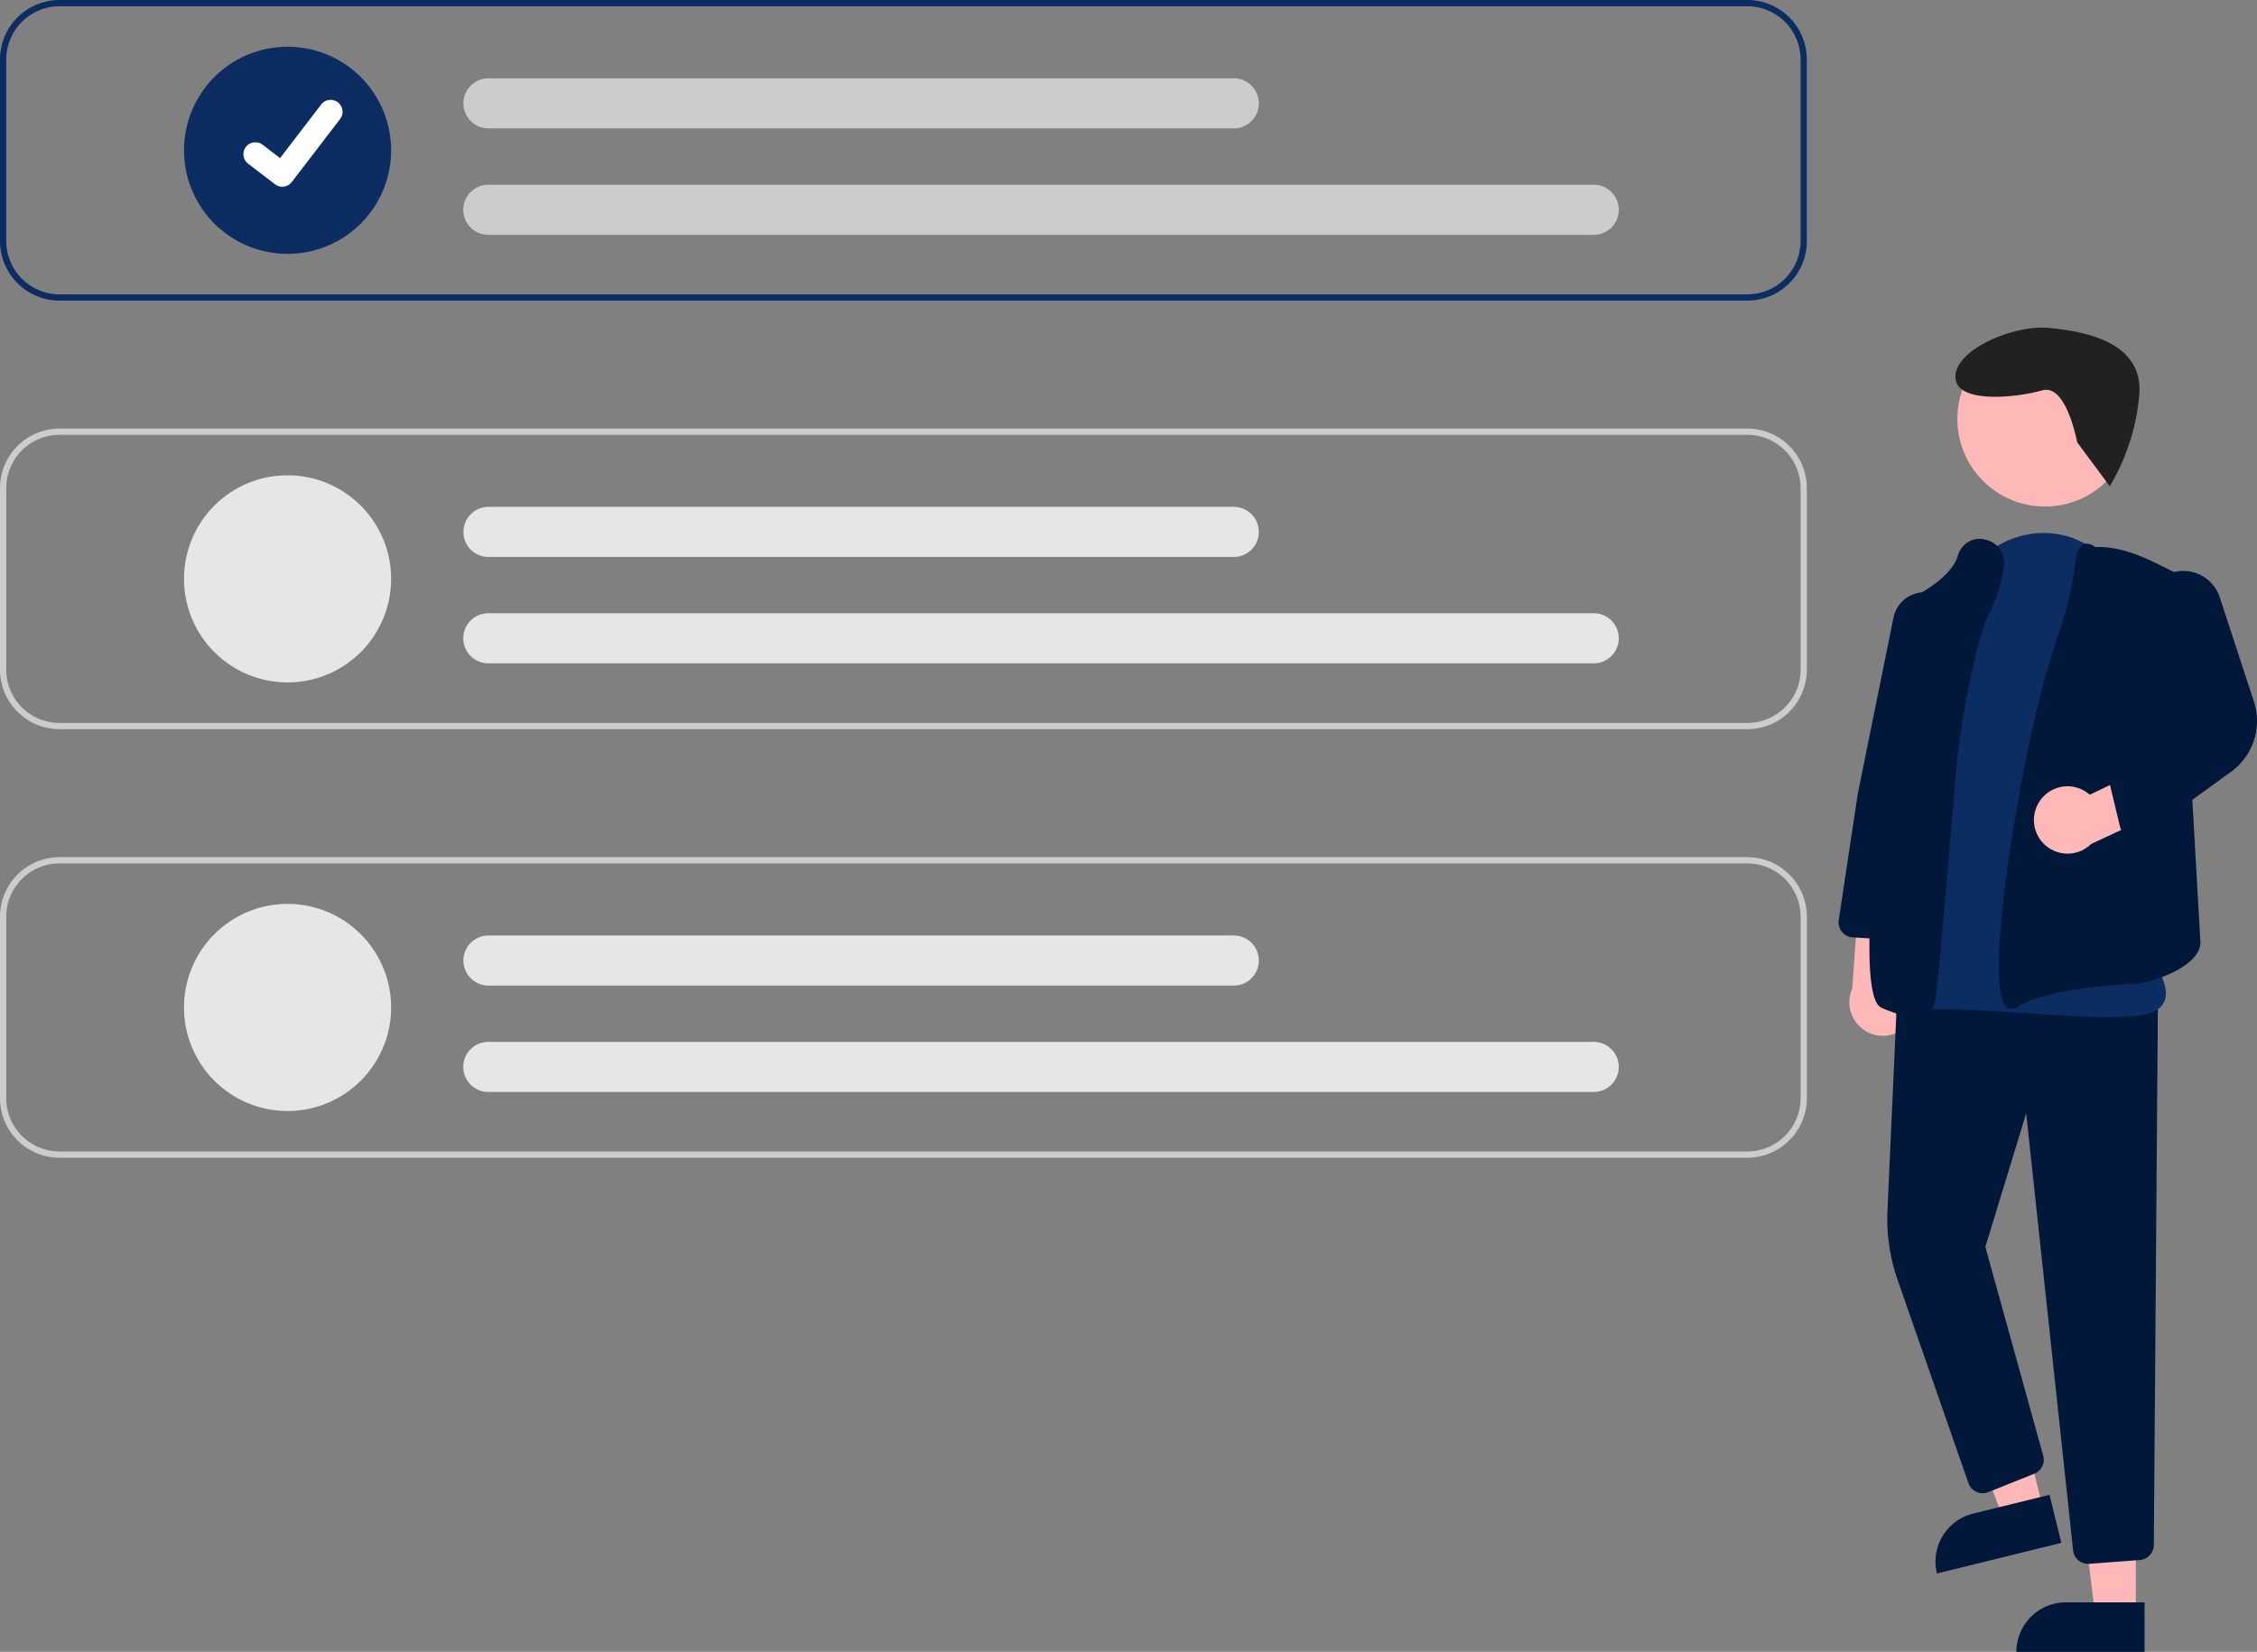 <svg xmlns="http://www.w3.org/2000/svg" width="610" height="446.483" viewBox="0 0 610 446.483">
  <rect x="0" y="0" width="610" height="446.483" fill="#808080" stroke="none"/>
  <g id="why-choose" transform="translate(-227 -187)">
    <path id="Path_498" data-name="Path 498" d="M835.018,533.761a9.04,9.04,0,0,0-2.988-13.535l1.786-20.58-12.243-4.136-2.115,29.1a9.089,9.089,0,0,0,15.558,9.154Z" transform="translate(-91.862 -70.374)" fill="#ffb8b8"/>
    <path id="Path_499" data-name="Path 499" d="M672.194,512.576H661.177l-5.241-42.514H672.2Z" transform="translate(132.049 110.674)" fill="#ffb8b8"/>
    <path id="Path_500" data-name="Path 500" d="M652.708,510.894h21.255v13.383H639.325A13.383,13.383,0,0,1,652.708,510.894Z" transform="translate(132.647 109.206)" fill="#01183a"/>
    <path id="Path_501" data-name="Path 501" d="M645.887,483.36l-10.7,2.63-15.238-40.03,15.8-3.882Z" transform="translate(133.344 111.681)" fill="#ffb8b8"/>
    <path id="Path_502" data-name="Path 502" d="M13.383,0H34.638V13.383H0A13.383,13.383,0,0,1,13.383,0Z" transform="translate(747.289 599.309) rotate(-13.828)" fill="#01183a"/>
    <path id="Path_503" data-name="Path 503" d="M883.59,681.326a4.058,4.058,0,0,1-4.049-3.643L866.862,559.54l-11.036,36.128,15.63,56.428a4.073,4.073,0,0,1-2.415,4.874l-12.426,4.971a4.078,4.078,0,0,1-5.365-2.445L832.1,604.538a49.755,49.755,0,0,1-2.733-18.7l2.674-59.31,70.416,2.982-1.1,146.741a4.1,4.1,0,0,1-3.771,4.035l-13.675,1.031Q883.747,681.325,883.59,681.326Z" transform="translate(-92.241 -71.631)" fill="#01183a"/>
    <circle id="Ellipse_83" data-name="Ellipse 83" cx="23.678" cy="23.678" r="23.678" transform="translate(756.009 276.551)" fill="#ffb8b8"/>
    <path id="Path_504" data-name="Path 504" d="M889.28,528.743c-6.235,0-13.979-.51-22-1.037-10.951-.721-22.275-1.466-30.729-.977a6.716,6.716,0,0,1-6.008-2.616c-8.714-11.158,4.724-54.669,5.3-56.515l10.936-48.653.47.106-.47-.106c2.41-10.7,10.094-18.594,20.065-20.6,9.332-1.874,18.358,1.862,24.147,10q.461.648.921,1.329c18.849,27.916,8.188,97.271,7.473,101.744,1,1.192,6.38,7.936,4.9,12.62-.6,1.906-2.238,3.2-4.861,3.856a45.314,45.314,0,0,1-10.153.844Z" transform="translate(-92.18 -66.817)" fill="#0b2d61"/>
    <path id="Path_505" data-name="Path 505" d="M836.818,528.824c-2.145,0-5.038-.792-8.939-2.41-1.676-.7-6.778-2.82-.584-56.948,3.042-26.588,7.4-52.991,7.444-53.254l.042-.255.235-.106c.112-.051,11.243-5.153,13.178-11.709a6.548,6.548,0,0,1,.226-.66,6.02,6.02,0,0,1,7.475-3.671,6.325,6.325,0,0,1,4.764,7.219,44.361,44.361,0,0,1-3.848,12.332c-5.238,10.807-8.786,39.456-8.821,39.744-.2,2.447-4.953,60.418-5.869,64.817-.32,1.537-.908,3.417-2.635,4.329a5.632,5.632,0,0,1-2.667.578Z" transform="translate(-92.061 -66.877)" fill="#01183a"/>
    <path id="Path_506" data-name="Path 506" d="M863.989,526.651a1.945,1.945,0,0,1-1.194-.41c-6.966-5.293,4.307-69.46,10.99-91.6,1.339-4.435,2.531-8.23,3.544-11.285h0a86.046,86.046,0,0,0,3.845-16.876c.368-3.11,1.168-4.886,2.446-5.43.888-.379,1.928-.121,3.1.764,6.177-.3,12.178,2.217,17.738,4.995l5.005,2.5,5.616,99.44c-.159,6.346-12.668,10.826-18.124,11.112-8.762.46-24.5,1.887-31.428,6.275a2.9,2.9,0,0,1-1.542.517Z" transform="translate(-93.367 -66.926)" fill="#01183a"/>
    <path id="Path_507" data-name="Path 507" d="M831.084,508.483c-.083,0-.166,0-.25-.008l-11.345-.7a4.077,4.077,0,0,1-3.782-4.679l5.133-34.01,9.663-47.72a8.56,8.56,0,0,1,10.953-6.468h0a8.607,8.607,0,0,1,5.888,9.524l-7.678,47.816-4.545,32.726a4.1,4.1,0,0,1-4.04,3.516Z" transform="translate(-91.753 -67.415)" fill="#01183a"/>
    <path id="Path_508" data-name="Path 508" d="M871.809,472.964a9.04,9.04,0,0,1,13.713-2.018l18.6-8.985,8.217,9.972-26.446,12.319a9.089,9.089,0,0,1-14.086-11.289Z" transform="translate(-93.72 -69.133)" fill="#ffb8b8"/>
    <path id="Path_509" data-name="Path 509" d="M898.411,480.69a4.08,4.08,0,0,1-3.966-3.124l-2.7-11.231a4.059,4.059,0,0,1,1.87-4.453l16.292-9.752-8.329-30.5a10.366,10.366,0,0,1,19.852-5.959l9.2,28.078a16.944,16.944,0,0,1-6.19,19.062l-23.638,17.1A4.072,4.072,0,0,1,898.411,480.69Z" transform="translate(-94.482 -67.184)" fill="#01183a"/>
    <path id="Path_511" data-name="Path 511" d="M698.447,187H242.27a16.1,16.1,0,0,0-16.08,16.08v49.089a16.1,16.1,0,0,0,16.08,16.08H698.447a16.1,16.1,0,0,0,16.08-16.08V203.08A16.1,16.1,0,0,0,698.447,187Zm14.387,65.169a14.409,14.409,0,0,1-14.387,14.387H242.27a14.408,14.408,0,0,1-14.387-14.387V203.08a14.408,14.408,0,0,1,14.387-14.387H698.447a14.409,14.409,0,0,1,14.387,14.387Z" transform="translate(0.81 0)" fill="#0b2d61"/>
    <path id="Path_512" data-name="Path 512" d="M698.447,388.522H242.27a16.1,16.1,0,0,1-16.08-16.08V323.354a16.1,16.1,0,0,1,16.08-16.08H698.447a16.1,16.1,0,0,1,16.08,16.08v49.088a16.1,16.1,0,0,1-16.08,16.08ZM242.27,308.967a14.4,14.4,0,0,0-14.387,14.387v49.088a14.4,14.4,0,0,0,14.387,14.39H698.447a14.4,14.4,0,0,0,14.388-14.387V323.354a14.4,14.4,0,0,0-14.387-14.387Z" transform="translate(0.81 -4.435)" fill="#ccc"/>
    <path id="Path_513" data-name="Path 513" d="M698.447,508.8H242.27a16.1,16.1,0,0,1-16.08-16.08V443.628a16.1,16.1,0,0,1,16.08-16.08H698.447a16.1,16.1,0,0,1,16.08,16.08v49.088a16.1,16.1,0,0,1-16.08,16.08ZM242.27,429.237a14.4,14.4,0,0,0-14.387,14.387v49.088A14.4,14.4,0,0,0,242.27,507.1H698.447a14.4,14.4,0,0,0,14.388-14.387V443.628a14.4,14.4,0,0,0-14.388-14.391Z" transform="translate(0.81 -8.869)" fill="#ccc"/>
    <path id="Path_514" data-name="Path 514" d="M305.765,256.084A27.988,27.988,0,1,1,333.753,228.1,27.988,27.988,0,0,1,305.765,256.084Z" transform="translate(-1.045 -0.471)" fill="#0b2d61"/>
    <path id="Path_515" data-name="Path 515" d="M661.8,252.338H363.047a6.771,6.771,0,1,1,0-13.542H661.8a6.771,6.771,0,0,1,0,13.542Z" transform="translate(-4.067 -1.863)" fill="#ccc"/>
    <path id="Path_516" data-name="Path 516" d="M564.468,222.489H363.04a6.771,6.771,0,1,1,0-13.542H564.468a6.771,6.771,0,0,1,0,13.542Z" transform="translate(-4.018 -0.789)" fill="#ccc"/>
    <path id="Path_517" data-name="Path 517" d="M305.765,376.357a27.988,27.988,0,1,1,27.988-27.988A27.988,27.988,0,0,1,305.765,376.357Z" transform="translate(-1.045 -4.91)" fill="#e6e6e6"/>
    <path id="Path_518" data-name="Path 518" d="M661.8,372.612H363.047a6.771,6.771,0,1,1,0-13.542H661.8a6.771,6.771,0,0,1,0,13.542Z" transform="translate(-4.067 -6.32)" fill="#e6e6e6"/>
    <path id="Path_519" data-name="Path 519" d="M564.468,342.763H363.04a6.771,6.771,0,1,1,0-13.542H564.468a6.771,6.771,0,0,1,0,13.542Z" transform="translate(-4.018 -5.224)" fill="#e6e6e6"/>
    <path id="Path_520" data-name="Path 520" d="M305.765,496.631a27.988,27.988,0,1,1,27.988-27.988A27.988,27.988,0,0,1,305.765,496.631Z" transform="translate(-1.045 -9.338)" fill="#e6e6e6"/>
    <path id="Path_521" data-name="Path 521" d="M661.8,492.886H363.047a6.771,6.771,0,1,1,0-13.542H661.8a6.771,6.771,0,0,1,0,13.542Z" transform="translate(-4.067 -10.737)" fill="#e6e6e6"/>
    <path id="Path_522" data-name="Path 522" d="M564.468,463.037H363.04a6.771,6.771,0,1,1,0-13.542H564.468a6.771,6.771,0,0,1,0,13.542Z" transform="translate(-4.018 -9.641)" fill="#e6e6e6"/>
    <path id="Path_395" data-name="Path 395" d="M304.936,238.476a3.2,3.2,0,0,1-1.928-.64l-.035-.026-7.254-5.549a3.224,3.224,0,1,1,3.923-5.117l4.7,3.6,11.1-14.486a3.223,3.223,0,0,1,4.517-.6h0l-.068.1.07-.1a3.227,3.227,0,0,1,.6,4.518L307.5,237.214a3.225,3.225,0,0,1-2.564,1.253Z" transform="translate(-1.645 -1.007)" fill="#fff"/>
    <path id="Path_561" data-name="Path 561" d="M37.726,28.116S28.617,14.741,23.4,19.144,3.578,32.187.5,25.349,9.254,5.985,18.186,2.99,42.8-3.985,47.721,9.221a57.747,57.747,0,0,1,2.886,26.149Z" transform="matrix(0.914, 0.407, -0.407, 0.914, 765.353, 265.496)" fill="#212121"/>
  </g>
</svg>
